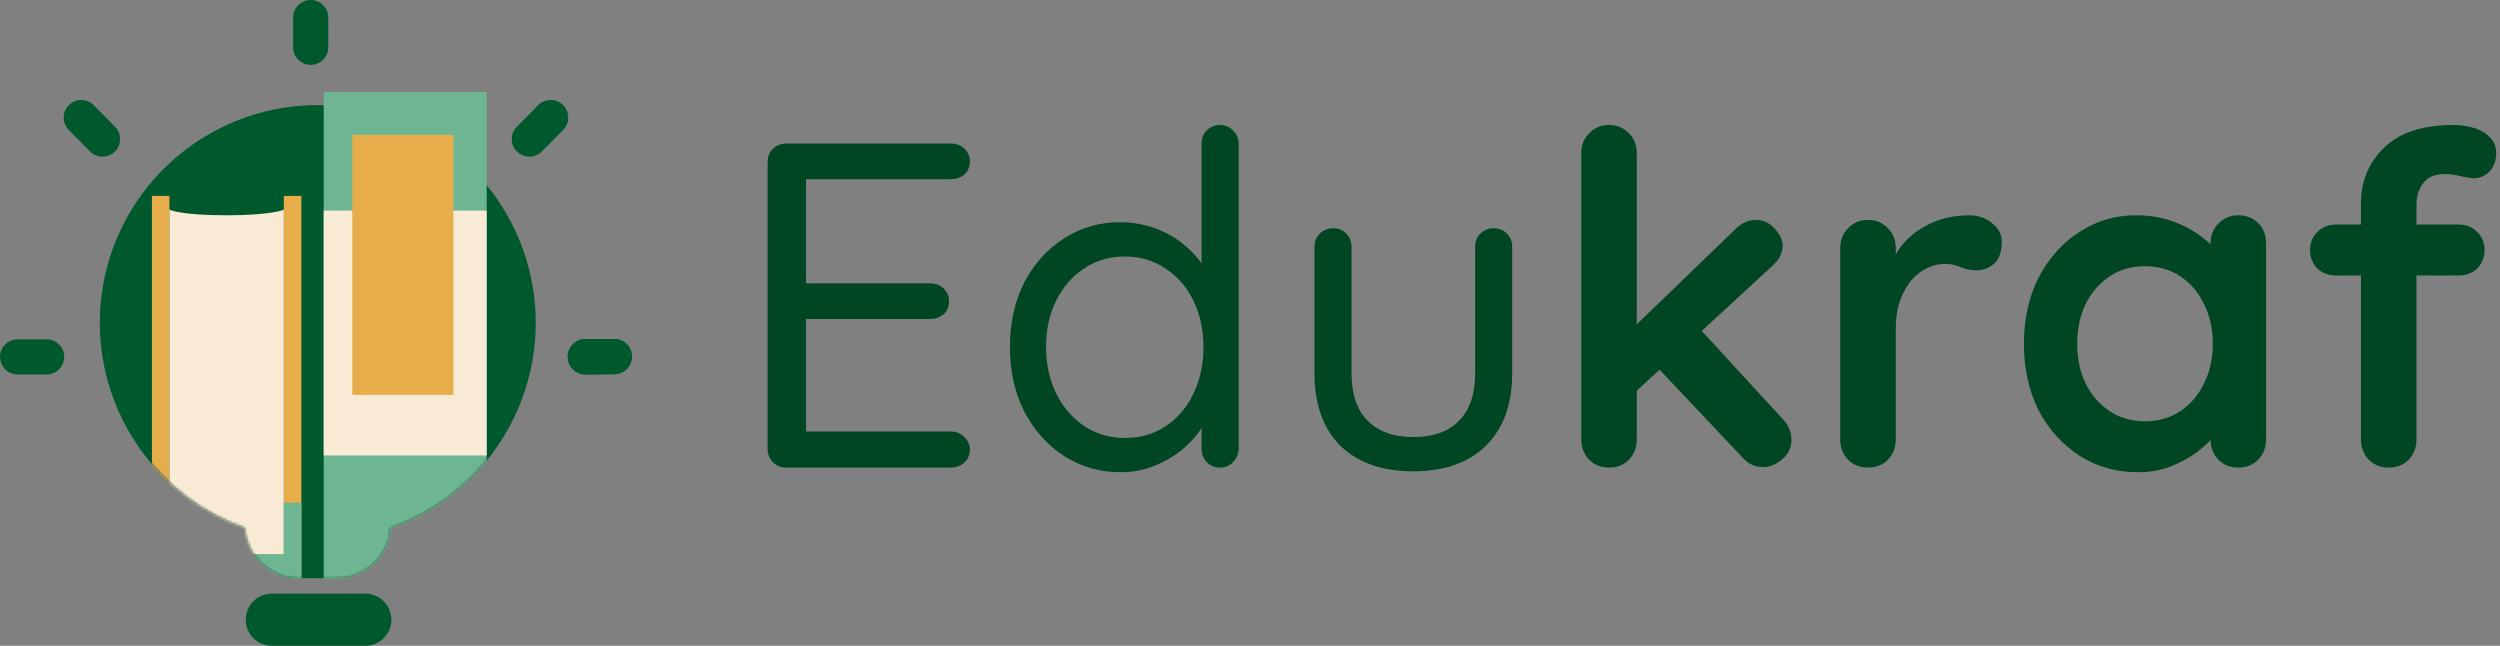 <svg width="1080" height="279" viewBox="0 0 1080 279" fill="none" xmlns="http://www.w3.org/2000/svg">
<rect x="0" y="0" width="1080" height="279" fill="#808080" stroke="none"/>
<path d="M339.6 62H410.8C413.067 62 415 62.733 416.6 64.2C418.2 65.667 419 67.533 419 69.8C419 72.067 418.2 73.933 416.6 75.4C415 76.733 413.067 77.4 410.8 77.4H346.4L348.2 74V124.6L346.2 122.4H401.8C404.067 122.4 406 123.133 407.6 124.6C409.2 126.067 410 127.933 410 130.2C410 132.467 409.2 134.333 407.6 135.8C406 137.133 404.067 137.8 401.8 137.8H346.8L348.2 136V187.8L347 186.4H410.8C413.067 186.4 415 187.2 416.6 188.8C418.2 190.4 419 192.2 419 194.2C419 196.467 418.2 198.333 416.6 199.8C415 201.267 413.067 202 410.8 202H339.6C337.333 202 335.4 201.2 333.8 199.6C332.333 198 331.6 196.067 331.6 193.8V70C331.6 67.733 332.333 65.867 333.8 64.4C335.4 62.8 337.333 62 339.6 62ZM527.086 54C529.353 54 531.219 54.8 532.686 56.4C534.286 57.867 535.086 59.733 535.086 62V193.8C535.086 196.067 534.286 198 532.686 199.6C531.219 201.2 529.353 202 527.086 202C524.686 202 522.753 201.2 521.286 199.6C519.819 198 519.086 196.067 519.086 193.8V174.8L522.886 173.4C522.886 176.6 521.886 180 519.886 183.6C517.886 187.067 515.153 190.333 511.686 193.4C508.219 196.467 504.086 199 499.286 201C494.619 203 489.553 204 484.086 204C475.153 204 467.019 201.667 459.686 197C452.486 192.333 446.753 185.933 442.486 177.8C438.353 169.667 436.286 160.4 436.286 150C436.286 139.467 438.353 130.133 442.486 122C446.753 113.867 452.486 107.533 459.686 103C466.886 98.333 474.886 96 483.686 96C489.286 96 494.553 96.933 499.486 98.8C504.419 100.667 508.686 103.2 512.286 106.4C516.019 109.6 518.953 113.133 521.086 117C523.219 120.867 524.286 124.733 524.286 128.6L519.086 127.4V62C519.086 59.733 519.819 57.867 521.286 56.4C522.753 54.8 524.686 54 527.086 54ZM485.886 189.2C492.553 189.2 498.419 187.533 503.486 184.2C508.686 180.733 512.686 176.067 515.486 170.2C518.419 164.2 519.886 157.467 519.886 150C519.886 142.4 518.419 135.667 515.486 129.8C512.686 123.933 508.686 119.333 503.486 116C498.419 112.533 492.553 110.8 485.886 110.8C479.353 110.8 473.486 112.533 468.286 116C463.219 119.333 459.219 123.933 456.286 129.8C453.353 135.667 451.886 142.4 451.886 150C451.886 157.333 453.353 164 456.286 170C459.219 175.867 463.219 180.533 468.286 184C473.486 187.467 479.353 189.2 485.886 189.2ZM645.263 98.6C647.663 98.6 649.596 99.4 651.063 101C652.529 102.467 653.263 104.333 653.263 106.6V161.2C653.263 174.667 649.463 185.133 641.863 192.6C634.396 199.933 623.929 203.6 610.463 203.6C597.129 203.6 586.663 199.933 579.063 192.6C571.596 185.133 567.863 174.667 567.863 161.2V106.6C567.863 104.333 568.596 102.467 570.063 101C571.663 99.4 573.596 98.6 575.863 98.6C578.263 98.6 580.196 99.4 581.663 101C583.129 102.467 583.863 104.333 583.863 106.6V161.2C583.863 170.267 586.196 177.133 590.863 181.8C595.529 186.467 602.063 188.8 610.463 188.8C619.129 188.8 625.729 186.467 630.263 181.8C634.929 177.133 637.263 170.267 637.263 161.2V106.6C637.263 104.333 637.996 102.467 639.463 101C641.063 99.4 642.996 98.6 645.263 98.6ZM695.102 202C691.635 202 688.768 200.867 686.502 198.6C684.235 196.2 683.102 193.267 683.102 189.8V66.2C683.102 62.733 684.235 59.867 686.502 57.6C688.768 55.2 691.635 54 695.102 54C698.568 54 701.435 55.2 703.702 57.6C705.968 59.867 707.102 62.733 707.102 66.2V189.8C707.102 193.267 705.968 196.2 703.702 198.6C701.435 200.867 698.568 202 695.102 202ZM758.702 95C761.768 95 764.435 96.267 766.702 98.8C768.968 101.333 770.102 103.8 770.102 106.2C770.102 109.4 768.502 112.4 765.302 115.2L705.102 170.6L704.102 143L749.902 98.8C752.435 96.267 755.368 95 758.702 95ZM761.702 201.8C758.235 201.8 755.302 200.467 752.902 197.8L715.902 158.6L734.102 141.8L770.102 181C772.635 183.667 773.902 186.667 773.902 190C773.902 193.467 772.502 196.333 769.702 198.6C767.035 200.733 764.368 201.8 761.702 201.8ZM806.969 202C803.502 202 800.635 200.867 798.369 198.6C796.102 196.2 794.969 193.267 794.969 189.8V107.2C794.969 103.733 796.102 100.867 798.369 98.6C800.635 96.2 803.502 95 806.969 95C810.435 95 813.302 96.2 815.569 98.6C817.835 100.867 818.969 103.733 818.969 107.2V126L817.569 112.6C819.035 109.4 820.902 106.6 823.169 104.2C825.569 101.667 828.235 99.6 831.169 98C834.102 96.267 837.235 95 840.569 94.2C843.902 93.4 847.235 93 850.569 93C854.569 93 857.902 94.133 860.569 96.4C863.369 98.667 864.769 101.333 864.769 104.4C864.769 108.8 863.635 112 861.369 114C859.102 115.867 856.635 116.8 853.969 116.8C851.435 116.8 849.102 116.333 846.969 115.4C844.969 114.467 842.635 114 839.969 114C837.569 114 835.102 114.6 832.569 115.8C830.169 116.867 827.902 118.6 825.769 121C823.769 123.4 822.102 126.4 820.769 130C819.569 133.467 818.969 137.6 818.969 142.4V189.8C818.969 193.267 817.835 196.2 815.569 198.6C813.302 200.867 810.435 202 806.969 202ZM966.944 93C970.41 93 973.277 94.133 975.544 96.4C977.81 98.667 978.944 101.6 978.944 105.2V189.8C978.944 193.267 977.81 196.2 975.544 198.6C973.277 200.867 970.41 202 966.944 202C963.477 202 960.61 200.867 958.344 198.6C956.077 196.2 954.944 193.267 954.944 189.8V180L959.344 181.8C959.344 183.533 958.41 185.667 956.544 188.2C954.677 190.6 952.144 193 948.944 195.4C945.744 197.8 941.944 199.867 937.544 201.6C933.277 203.2 928.61 204 923.544 204C914.344 204 906.01 201.667 898.544 197C891.077 192.2 885.144 185.667 880.744 177.4C876.477 169 874.344 159.4 874.344 148.6C874.344 137.667 876.477 128.067 880.744 119.8C885.144 111.4 891.01 104.867 898.344 100.2C905.677 95.4 913.81 93 922.744 93C928.477 93 933.744 93.867 938.544 95.6C943.344 97.333 947.477 99.533 950.944 102.2C954.544 104.867 957.277 107.6 959.144 110.4C961.144 113.067 962.144 115.333 962.144 117.2L954.944 119.8V105.2C954.944 101.733 956.077 98.867 958.344 96.6C960.61 94.2 963.477 93 966.944 93ZM926.544 182C932.41 182 937.544 180.533 941.944 177.6C946.344 174.667 949.744 170.667 952.144 165.6C954.677 160.533 955.944 154.867 955.944 148.6C955.944 142.2 954.677 136.467 952.144 131.4C949.744 126.333 946.344 122.333 941.944 119.4C937.544 116.467 932.41 115 926.544 115C920.81 115 915.744 116.467 911.344 119.4C906.944 122.333 903.477 126.333 900.944 131.4C898.544 136.467 897.344 142.2 897.344 148.6C897.344 154.867 898.544 160.533 900.944 165.6C903.477 170.667 906.944 174.667 911.344 177.6C915.744 180.533 920.81 182 926.544 182ZM1059.93 54C1062.86 54 1065.73 54.4 1068.53 55.2C1071.33 56 1073.66 57.333 1075.53 59.2C1077.4 60.933 1078.33 63.267 1078.33 66.2C1078.33 69.533 1077.33 72.2 1075.33 74.2C1073.46 76.067 1071.26 77 1068.73 77C1067.53 77 1065.73 76.733 1063.33 76.2C1060.93 75.533 1058.6 75.2 1056.33 75.2C1053 75.2 1050.4 75.933 1048.53 77.4C1046.8 78.867 1045.6 80.6 1044.93 82.6C1044.26 84.467 1043.93 86.133 1043.93 87.6V189.8C1043.93 193.267 1042.8 196.2 1040.53 198.6C1038.26 200.867 1035.4 202 1031.93 202C1028.46 202 1025.6 200.867 1023.33 198.6C1021.06 196.2 1019.93 193.267 1019.93 189.8V87.8C1019.93 78.333 1023.26 70.333 1029.93 63.8C1036.6 57.267 1046.6 54 1059.93 54ZM1062.13 97C1065.33 97 1068 98.067 1070.13 100.2C1072.26 102.2 1073.33 104.8 1073.33 108C1073.33 111.2 1072.26 113.867 1070.13 116C1068 118 1065.33 119 1062.13 119H1009.13C1005.93 119 1003.26 118 1001.13 116C998.996 113.867 997.93 111.2 997.93 108C997.93 104.8 998.996 102.2 1001.13 100.2C1003.26 98.067 1005.93 97 1009.13 97H1062.13Z" fill="#004623"/>
<g clip-path="url(#clip0_17_26)">
<path d="M231.437 139.5C231.443 122.256 226.705 105.343 217.739 90.608C208.774 75.873 195.927 63.883 180.602 55.949C165.277 48.015 148.063 44.442 130.843 45.62C113.622 46.799 97.058 52.683 82.959 62.631C68.859 72.579 57.769 86.206 50.899 102.025C44.029 117.844 41.643 135.245 44.003 152.327C46.363 169.408 53.378 185.513 64.281 198.881C75.184 212.249 89.555 222.366 105.824 228.126C106.246 234.007 108.881 239.51 113.198 243.529C117.516 247.549 123.196 249.787 129.097 249.794H145.516C151.416 249.793 157.097 247.556 161.411 243.535C165.725 239.514 168.352 234.007 168.76 228.126C187.095 221.637 202.967 209.631 214.191 193.759C225.415 177.888 231.44 158.932 231.437 139.5Z" fill="#00592C"/>
<path d="M169.077 267.72C169.069 270.71 167.877 273.574 165.761 275.688C163.645 277.802 160.778 278.992 157.786 279H117.461C114.464 279 111.589 277.813 109.467 275.698C107.345 273.583 106.149 270.715 106.141 267.72C106.141 264.729 107.331 261.86 109.448 259.744C111.566 257.629 114.437 256.441 117.432 256.441H157.757C160.752 256.441 163.623 257.629 165.741 259.744C167.858 261.86 169.048 264.729 169.048 267.72H169.077Z" fill="#00592C"/>
<mask id="mask0_17_26" style="mask-type:luminance" maskUnits="userSpaceOnUse" x="43" y="11" width="190" height="239">
<path d="M231.436 139.5C231.436 87.562 246.645 11.021 137.306 11.021C85.316 11.021 43.148 87.562 43.148 139.5C43.153 158.93 49.181 177.883 60.404 193.752C71.627 209.621 87.494 221.63 105.824 228.126C106.246 234.007 108.881 239.51 113.198 243.529C117.515 247.549 123.196 249.787 129.097 249.794H145.515C151.416 249.793 157.097 247.556 161.411 243.535C165.725 239.514 168.351 234.007 168.76 228.126C187.095 221.637 202.967 209.631 214.191 193.759C225.415 177.888 231.44 158.932 231.436 139.5Z" fill="white"/>
</mask>
<g mask="url(#mask0_17_26)">
<path d="M122.617 84.626V239.463H73.19V84.626H65.643V250.369H130.192V84.626H122.617Z" fill="#E7AD4B"/>
<path d="M73.19 90.583V239.463H122.617V90.583C122.617 90.583 117.634 93 97.702 93C77.77 93 73.19 90.583 73.19 90.583Z" fill="#F9EAD6"/>
<path d="M122.617 217.134V239.463H73.19V217.134H65.643V250.369H130.192V217.134H122.617Z" fill="#6EB591"/>
<path d="M210.237 39.738H139.841V251.319H210.237V39.738Z" fill="#6EB591"/>
<path d="M210.237 90.986H139.841V196.762H210.237V90.986Z" fill="#F9EAD6"/>
<path d="M195.864 58.269H152.198V170.605H195.864V58.269Z" fill="#E7AD4B"/>
</g>
<path d="M252.866 161.772C251.858 161.772 250.86 161.572 249.93 161.183C248.999 160.794 248.156 160.224 247.448 159.506C246.741 158.789 246.183 157.937 245.808 157.002C245.432 156.067 245.247 155.067 245.262 154.06C245.262 152.045 246.063 150.113 247.489 148.688C248.915 147.264 250.85 146.464 252.866 146.464H265.396C267.413 146.464 269.347 147.264 270.773 148.688C272.199 150.113 273 152.045 273 154.06C273 156.075 272.199 158.007 270.773 159.432C269.347 160.856 267.413 161.657 265.396 161.657L252.866 161.772Z" fill="#00592C"/>
<path d="M141.829 20.43C141.829 22.445 141.028 24.377 139.601 25.802C138.175 27.226 136.241 28.027 134.225 28.027C132.208 28.027 130.274 27.226 128.848 25.802C127.422 24.377 126.62 22.445 126.62 20.43V7.597C126.62 5.582 127.422 3.65 128.848 2.225C130.274 0.8 132.208 0 134.225 0C136.241 0 138.175 0.8 139.601 2.225C141.028 3.65 141.829 5.582 141.829 7.597V20.43Z" fill="#00592C"/>
<path d="M252.866 161.772C251.858 161.772 250.86 161.572 249.93 161.183C248.999 160.794 248.156 160.224 247.448 159.506C246.741 158.789 246.183 157.937 245.808 157.002C245.432 156.067 245.247 155.067 245.262 154.06C245.262 152.045 246.063 150.113 247.489 148.688C248.915 147.264 250.85 146.464 252.866 146.464H265.396C267.413 146.464 269.347 147.264 270.773 148.688C272.199 150.113 273 152.045 273 154.06C273 156.075 272.199 158.007 270.773 159.432C269.347 160.856 267.413 161.657 265.396 161.657L252.866 161.772Z" fill="#00592C"/>
<path d="M234.029 65.463C233.325 66.166 232.49 66.723 231.571 67.104C230.652 67.484 229.666 67.68 228.671 67.68C227.676 67.68 226.691 67.484 225.772 67.104C224.853 66.723 224.017 66.166 223.314 65.463C222.602 64.761 222.037 63.926 221.652 63.005C221.266 62.083 221.068 61.095 221.068 60.096C221.068 59.097 221.266 58.109 221.652 57.188C222.037 56.266 222.602 55.431 223.314 54.73L232.531 45.407C233.957 43.985 235.889 43.187 237.903 43.187C239.917 43.187 241.849 43.985 243.275 45.407C244.698 46.831 245.497 48.761 245.497 50.773C245.497 52.785 244.698 54.715 243.275 56.139L234.029 65.463Z" fill="#00592C"/>
<path d="M20.134 161.772C22.151 161.772 24.085 160.971 25.511 159.547C26.937 158.122 27.738 156.19 27.738 154.175C27.738 152.16 26.937 150.228 25.511 148.804C24.085 147.379 22.151 146.579 20.134 146.579H7.604C5.587 146.579 3.653 147.379 2.227 148.804C0.801 150.228 6.10352e-05 152.16 6.10352e-05 154.175C6.10352e-05 156.19 0.801 158.122 2.227 159.547C3.653 160.971 5.587 161.772 7.604 161.772H20.134Z" fill="#00592C"/>
<path d="M38.942 65.463C40.368 66.884 42.3 67.683 44.314 67.683C46.328 67.683 48.261 66.884 49.686 65.463C51.109 64.038 51.908 62.108 51.908 60.096C51.908 58.084 51.109 56.154 49.686 54.73L40.469 45.407C39.043 43.985 37.111 43.187 35.097 43.187C33.083 43.187 31.151 43.985 29.725 45.407C28.302 46.831 27.503 48.761 27.503 50.773C27.503 52.785 28.302 54.715 29.725 56.139L38.942 65.463Z" fill="#00592C"/>
</g>
<defs>
<clipPath id="clip0_17_26">
<rect width="273" height="279" fill="white"/>
</clipPath>
</defs>
</svg>
